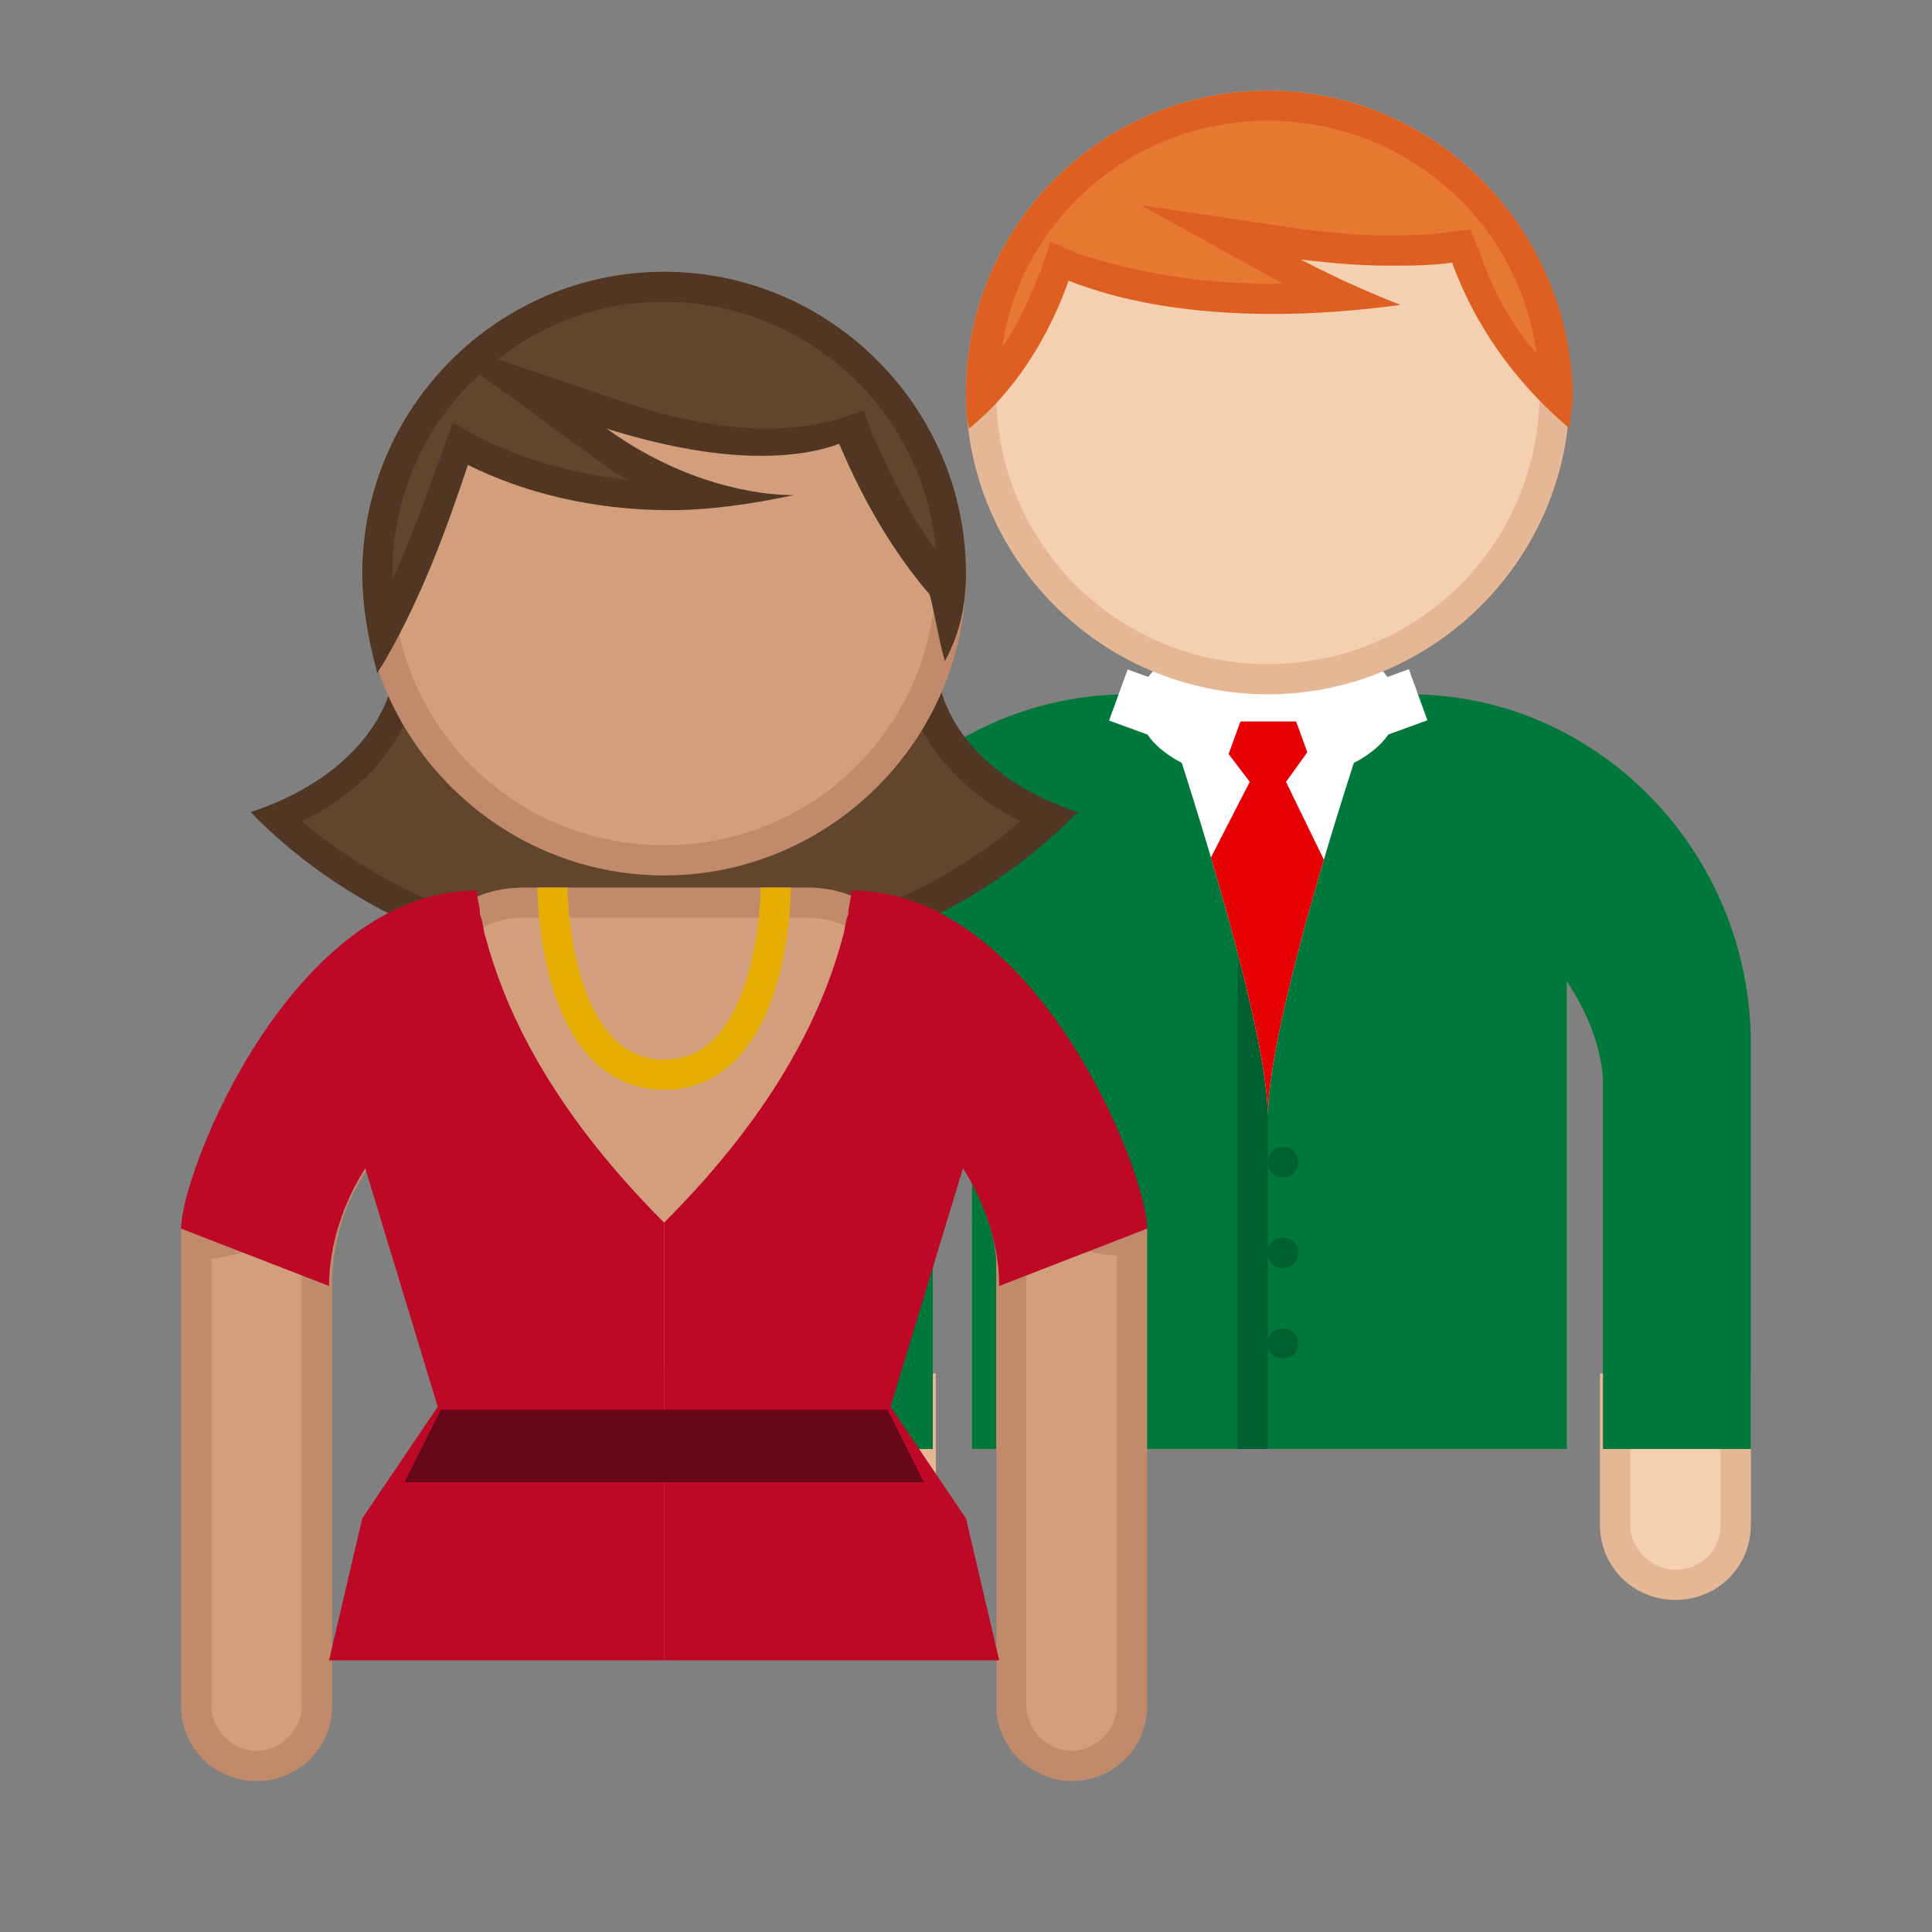 <?xml version="1.0" encoding="utf-8"?>
<!-- Generator: Adobe Illustrator 18.1.1, SVG Export Plug-In . SVG Version: 6.00 Build 0)  -->
<!DOCTYPE svg PUBLIC "-//W3C//DTD SVG 1.1//EN" "http://www.w3.org/Graphics/SVG/1.1/DTD/svg11.dtd">
<svg version="1.1" id="Ebene_1" xmlns="http://www.w3.org/2000/svg" xmlns:xlink="http://www.w3.org/1999/xlink" x="0px" y="0px"
	 width="64px" height="64px" viewBox="0 0 64 64" enable-background="new 0 0 64 64" xml:space="preserve">
<rect x="0" y="0" width="64" height="64" fill="#808080" stroke="none"/>
<g>
	<g>
		<path fill="#F4D0B1" d="M28.5,52.5c-1.1,0-2-0.9-2-2V46h4v4.5C30.5,51.6,29.6,52.5,28.5,52.5z"/>
		<g>
			<path fill="#E5B795" d="M30,46.5v4c0,0.9-0.7,1.5-1.5,1.5c-0.8,0-1.5-0.7-1.5-1.5v-4H30 M31,45.5h-5v5c0,1.4,1.1,2.5,2.5,2.5
				c1.4,0,2.5-1.1,2.5-2.5V45.5L31,45.5z"/>
		</g>
	</g>
	<g>
		<path fill="#F4D0B1" d="M55.5,52.5c-1.1,0-2-0.9-2-2V46h4v4.5C57.5,51.6,56.6,52.5,55.5,52.5z"/>
		<g>
			<path fill="#E5B795" d="M57,46.5v4c0,0.9-0.7,1.5-1.5,1.5c-0.8,0-1.5-0.7-1.5-1.5v-4H57 M58,45.5h-5v5c0,1.4,1.1,2.5,2.5,2.5
				s2.5-1.1,2.5-2.5V45.5L58,45.5z"/>
		</g>
	</g>
	<path fill="#00783C" d="M46.7,23h-9.3c-6.3,0-11.3,5.2-11.3,11.5v0.8c0,0.2-0.1,0.4-0.1,0.6V48h4.9v-6.7v-4.8
		c0-1.5,0.5-2.8,1.3-3.9V48h19.7V32.5c0.6,0.9,1.1,2,1.2,3.2c0,0.1,0,0.1,0,0.2V48H58V36.6v-0.7v-1.3C58,28.2,52.9,23,46.7,23z"/>
	<ellipse fill="#FFFFFF" cx="42" cy="23.4" rx="4.3" ry="2.5"/>
	<rect x="41" y="29" opacity="0.2" width="1" height="19"/>
	<path opacity="0.2" d="M42.5,38L42.5,38c-0.3,0-0.5,0.2-0.5,0.5l0,0c0,0.3,0.2,0.5,0.5,0.5l0,0c0.3,0,0.5-0.2,0.5-0.5l0,0
		C43,38.2,42.8,38,42.5,38z"/>
	<path opacity="0.2" d="M42.5,41L42.5,41c-0.3,0-0.5,0.2-0.5,0.5l0,0c0,0.3,0.2,0.5,0.5,0.5l0,0c0.3,0,0.5-0.2,0.5-0.5l0,0
		C43,41.2,42.8,41,42.5,41z"/>
	<path opacity="0.2" d="M42.5,44L42.5,44c-0.3,0-0.5,0.2-0.5,0.5l0,0c0,0.3,0.2,0.5,0.5,0.5l0,0c0.3,0,0.5-0.2,0.5-0.5l0,0
		C43,44.2,42.8,44,42.5,44z"/>
	<g>
		<defs>
			<path id="SVGID_37_" d="M38.7,23.9c0,0,3.3,9.8,3.3,13.1c0-3.4,3.3-13.1,3.3-13.1H38.7z"/>
		</defs>
		<clipPath id="SVGID_2_">
			<use xlink:href="#SVGID_37_"  overflow="visible"/>
		</clipPath>
		<path clip-path="url(#SVGID_2_)" fill="#FFFFFF" d="M38.7,23.9c0,0,3.3,9.8,3.3,13.1c0-3.4,3.3-13.1,3.3-13.1H38.7z"/>
		<polygon clip-path="url(#SVGID_2_)" fill="#E70003" points="39.5,23.4 41.4,25.9 39.5,29.6 42,37 44.4,29.6 42.6,25.9 44.4,23.4 
					"/>
	</g>
	<rect x="43" y="22.8" transform="matrix(0.94 -0.342 0.342 0.94 -5.402 16.844)" fill="#FFFFFF" width="4.1" height="1.8"/>
	
		<rect x="36.9" y="22.8" transform="matrix(0.94 0.342 -0.342 0.94 10.466 -11.874)" fill="#FFFFFF" width="4.1" height="1.8"/>
	<g>
		<path fill="#F4D0B1" d="M42,22.5c-5.2,0-9.5-4.3-9.5-9.5s4.3-9.5,9.5-9.5s9.5,4.3,9.5,9.5S47.2,22.5,42,22.5z"/>
		<g>
			<path fill="#E5B795" d="M42,4c5,0,9,4,9,9s-4,9-9,9s-9-4-9-9S37,4,42,4 M42,3c-5.5,0-10,4.5-10,10c0,5.5,4.5,10,10,10
				s10-4.5,10-10C52,7.5,47.5,3,42,3L42,3z"/>
		</g>
	</g>
	<g>
		<path fill="#E67831" d="M32.5,13c0-5.2,4.3-9.5,9.5-9.5s9.5,4.3,9.5,9.5c0,0,0,0,0,0c-1.4-1.3-2.4-2.8-3-4.6l-0.1-0.4l-0.4,0
			c-0.7,0.1-1.4,0.1-2,0.1c-1,0-1.9-0.1-2.8-0.2l-2.7-0.4l2.4,1.3c0.6,0.3,1.1,0.6,1.6,0.8c-0.8,0.1-1.5,0.1-2.3,0.1
			c-2.5,0-4.7-0.4-6.6-1.1l-0.5-0.2l-0.2,0.5c-0.6,1.7-1.4,3-2.4,4C32.5,13.1,32.5,13,32.5,13z"/>
		<path fill="#DD6022" d="M42,4c4.5,0,8.3,3.3,8.9,7.7c-0.9-1-1.5-2.2-1.9-3.4l-0.3-0.7l-0.8,0.1c-0.7,0.1-1.4,0.1-2,0.1
			c-0.9,0-1.9-0.1-2.7-0.2l-5.4-0.8l4.7,2.6c-0.1,0-0.2,0-0.4,0c-2.4,0-4.6-0.4-6.4-1l-0.9-0.4l-0.3,0.9c-0.4,1-0.8,1.9-1.3,2.6
			C33.8,7.3,37.5,4,42,4 M42,3c-5.5,0-10,4.5-10,10c0,0.4,0,0.8,0.1,1.2c1.1-0.9,2.4-2.4,3.3-4.9c1.8,0.7,4,1.1,6.8,1.1
			c1.3,0,2.7-0.1,4.2-0.3c0,0-1.6-0.6-3.3-1.5c0.9,0.1,1.8,0.2,2.9,0.2c0.7,0,1.4,0,2.1-0.1c0.7,1.9,1.9,3.8,3.9,5.5
			c0-0.4,0.1-0.7,0.1-1.1C52,7.5,47.5,3,42,3L42,3z"/>
	</g>
</g>
<g>
	<g>
		<path fill="#61452D" d="M22,31.9c-4.9,0-9.5-1.7-12.8-4.8c2.5-1,4.1-2.8,4.3-4.9h16.9c0.2,2.1,1.9,3.9,4.3,4.9
			C31.5,30.1,26.9,31.9,22,31.9z"/>
		<g>
			<path fill="#513624" d="M30,22.7c0.4,1.9,1.8,3.5,3.8,4.5c-3.1,2.7-7.4,4.2-11.9,4.2s-8.7-1.5-11.9-4.2c2.1-1,3.5-2.7,3.8-4.5H30
				 M31,21.7H13.1c0,0,0,0,0,0c0,2.3-2,4.3-4.8,5.2c3.3,3.4,8.2,5.5,13.7,5.5s10.4-2.1,13.7-5.5C32.9,26,31,24,31,21.7
				C31,21.7,31,21.7,31,21.7L31,21.7z"/>
		</g>
	</g>
	<g>
		<path fill="#D29E7C" d="M35.5,58.5c-1.1,0-2-0.9-2-2V41.8c-0.2-1.3-0.6-2.4-1.2-3.3L32,38l-10,8l-9.9-8l-0.3,0.4
			c-0.8,1.2-1.3,2.6-1.3,4.2v13.9c0,1.1-0.9,2-2,2c-1.1,0-2-0.9-2-2V41.2c4.4-0.2,5.6-3.6,6.6-6.6c0.9-2.5,1.7-4.7,4.2-4.7h9.3
			c2.6,0,3.3,2.2,4.2,4.7c1.1,3,2.2,6.3,6.6,6.6v15.3C37.5,57.6,36.6,58.5,35.5,58.5z"/>
		<g>
			<path fill="#C18A6B" d="M26.7,30.4c2.1,0,2.8,1.6,3.8,4.4c0.3,0.9,0.7,1.9,1.2,2.9L31.3,38L22,45.4L12.8,38l-0.4-0.3
				c0.5-0.9,0.8-1.9,1.2-2.9c1-2.8,1.7-4.4,3.8-4.4H26.7 M10.3,40.4c-0.2,0.7-0.3,1.4-0.3,2.2v13.9c0,0.8-0.7,1.5-1.5,1.5
				C7.7,58,7,57.3,7,56.5V41.7C8.4,41.5,9.4,41.1,10.3,40.4 M33.8,40.4c0.8,0.6,1.9,1.1,3.2,1.2v14.9c0,0.8-0.7,1.5-1.5,1.5
				c-0.8,0-1.5-0.7-1.5-1.5V42v-0.3v-0.1l0-0.1C33.9,41.2,33.9,40.8,33.8,40.4 M26.7,29.4h-9.3c-6.3,0-3.1,11.3-11.4,11.3v15.8
				C6,57.9,7.1,59,8.5,59h0c1.4,0,2.5-1.1,2.5-2.5V42.6c0-1.4,0.4-2.8,1.2-3.9l9.8,7.9l9.9-7.9c0.6,0.9,1,1.9,1.1,3V42v14.5
				c0,1.4,1.2,2.5,2.5,2.5h0c1.4,0,2.5-1.1,2.5-2.5V40.7C29.8,40.7,32.9,29.4,26.7,29.4L26.7,29.4z"/>
		</g>
	</g>
	<path fill="#BD0926" d="M33.1,55H22l0-14.5c3.9-3.9,5.3-7.2,5.9-9.4c0.1-0.3,0.1-0.6,0.2-0.8c0-0.3,0.1-0.5,0.1-0.8
		c6.1,0,9.8,9.3,9.8,11.2l-4.9,1.9c0-1.4-0.5-2.8-1.2-3.9l-2.4,7.9l2.5,3.7L33.1,55z"/>
	<path fill="#BD0926" d="M10.9,55H22V40.5c-3.9-3.9-5.3-7.2-5.9-9.4c-0.1-0.3-0.1-0.6-0.2-0.8c0-0.3-0.1-0.5-0.1-0.8
		c-6.1,0-9.8,9.3-9.8,11.2l4.9,1.9c0-1.4,0.5-2.8,1.2-3.9l2.4,7.9l-2.5,3.7L10.9,55z"/>
	<g>
		<path fill="#D29E7C" d="M22,28.5c-5.2,0-9.5-4.3-9.5-9.5s4.3-9.5,9.5-9.5s9.5,4.3,9.5,9.5S27.2,28.5,22,28.5z"/>
		<g>
			<path fill="#C18A6B" d="M22,10c5,0,9,4,9,9s-4,9-9,9s-9-4-9-9S17,10,22,10 M22,9c-5.5,0-10,4.5-10,10c0,5.5,4.5,10,10,10
				s10-4.5,10-10C32,13.5,27.5,9,22,9L22,9z"/>
		</g>
	</g>
	<g>
		<path fill="#61452D" d="M12.7,20.9c-0.1-0.6-0.2-1.3-0.2-1.9c0-5.2,4.3-9.5,9.5-9.5s9.5,4.3,9.5,9.5c0,0.2,0,0.4,0,0.7l0-0.1
			l-0.1-0.1c-1.1-1.2-2.1-2.8-2.9-4.8l-0.2-0.4l-0.4,0.1c-0.7,0.2-1.6,0.3-2.5,0.3c-1.5,0-3.2-0.3-5-0.9l-3-1l2.6,1.9
			c1.2,0.9,2.3,1.4,3.3,1.7c-0.3,0-0.7,0-1,0c-2.3,0-4.5-0.5-6.5-1.5l-0.5-0.2l-0.2,0.5C14.4,17.3,13.6,19.2,12.7,20.9z"/>
		<g>
			<path fill="#513624" d="M22,10c4.7,0,8.6,3.6,9,8.2c-0.8-1-1.4-2.3-2.1-3.8l-0.3-0.8l-0.9,0.3c-0.7,0.2-1.5,0.3-2.3,0.3
				c-1.4,0-3-0.3-4.8-0.9l-4.1-1.4C18,10.7,19.9,10,22,10 M15.9,12.4l3.7,2.7c0.4,0.3,0.8,0.6,1.2,0.8c-1.7-0.2-3.3-0.6-4.9-1.4
				L15,14l-0.4,1.1c-0.5,1.4-1,2.8-1.6,4.1c0-0.1,0-0.1,0-0.2C13,16.4,14.1,14,15.9,12.4 M22,9c-5.5,0-10,4.5-10,10
				c0,1.1,0.2,2.2,0.5,3.3c0.1-0.2,0.2-0.3,0.3-0.5c1.2-2.1,2-4.3,2.7-6.4c1.8,0.9,4.1,1.5,6.7,1.5c1.3,0,2.7-0.2,4.1-0.5
				c0,0,0,0-0.1,0c-0.5,0-3.2-0.1-6.1-2.2c1.6,0.5,3.4,0.9,5.1,0.9c0.9,0,1.8-0.1,2.6-0.4c0.8,1.9,1.8,3.6,3,5
				c0.2,0.8,0.3,1.5,0.5,2.2C31.8,21,32,20,32,19C32,13.5,27.5,9,22,9L22,9z"/>
		</g>
	</g>
	<path fill="none" stroke="#E5AE00" stroke-miterlimit="10" d="M18.3,29.4c0,0,0,6.2,3.7,6.2c3.7,0,3.7-6.2,3.7-6.2"/>
	<polygon fill="#660619" points="30.6,49.1 13.4,49.1 14.6,46.7 29.4,46.7 	"/>
</g>
</svg>
